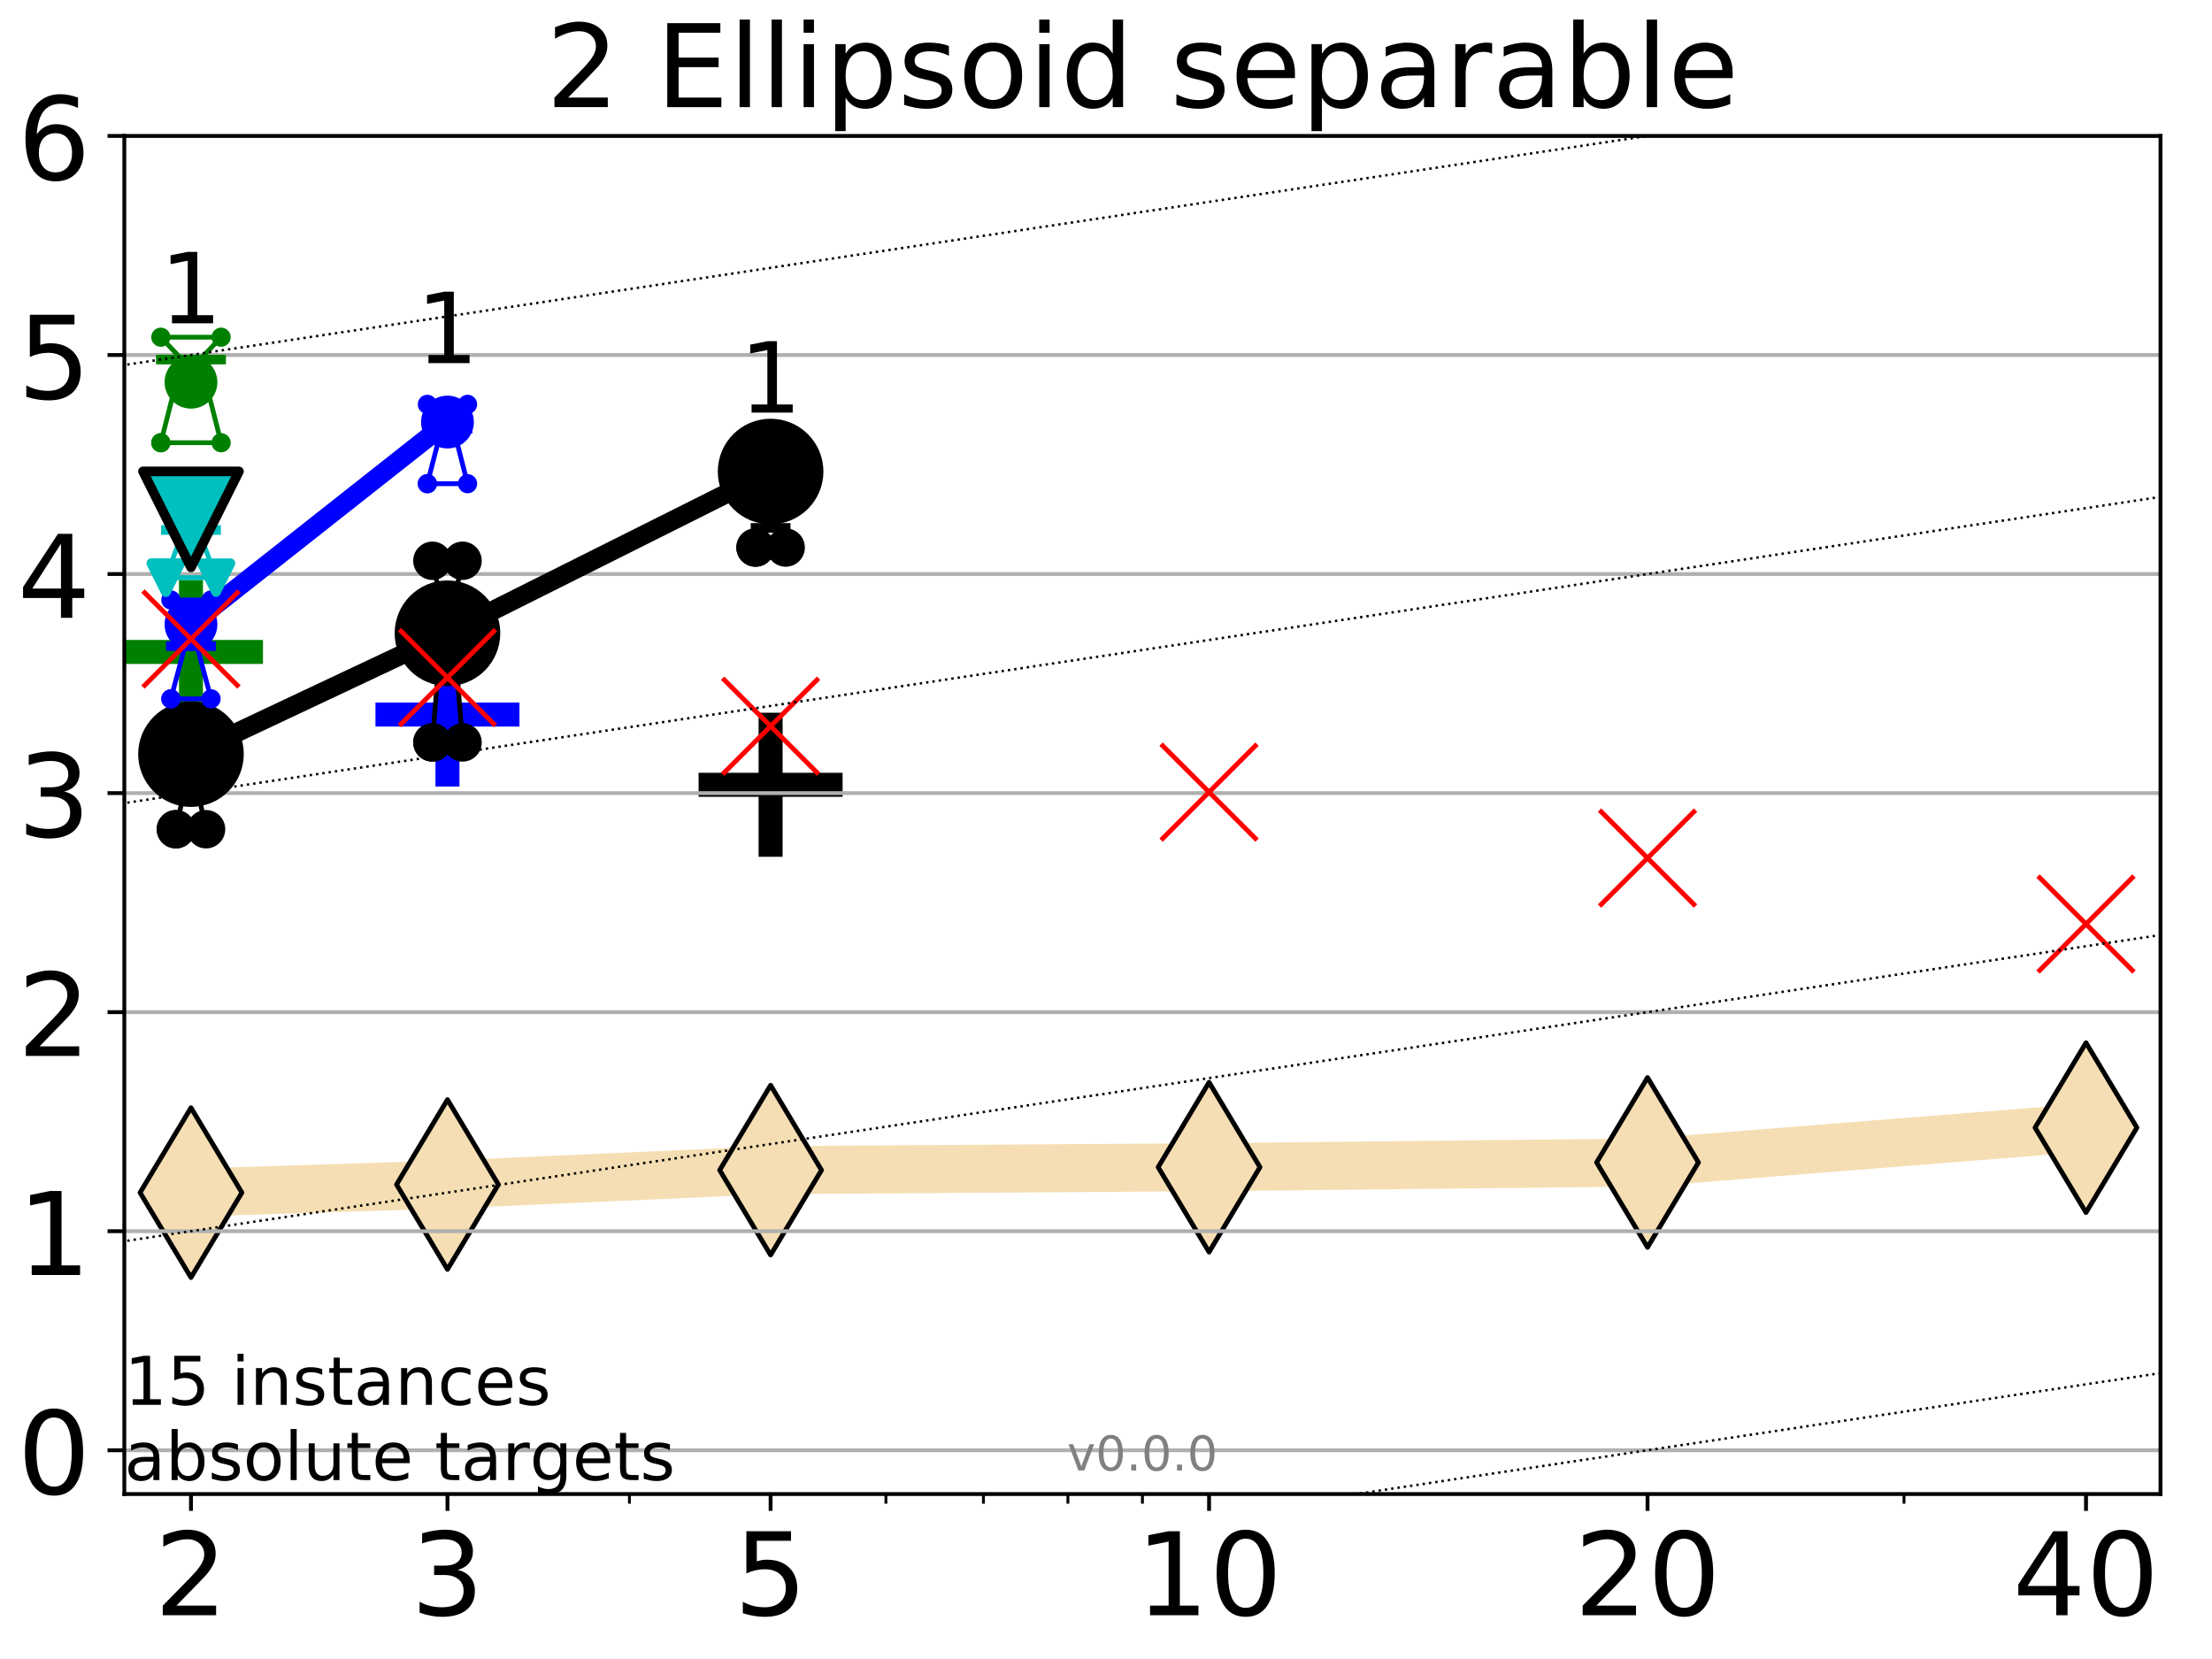 <?xml version="1.0" encoding="utf-8" standalone="no"?>
<!DOCTYPE svg PUBLIC "-//W3C//DTD SVG 1.1//EN"
  "http://www.w3.org/Graphics/SVG/1.1/DTD/svg11.dtd">
<!-- Created with matplotlib (http://matplotlib.org/) -->
<svg height="345.6pt" version="1.1" viewBox="0 0 460.8 345.6" width="460.8pt" xmlns="http://www.w3.org/2000/svg" xmlns:xlink="http://www.w3.org/1999/xlink">
 <defs>
  <style type="text/css">
*{stroke-linecap:butt;stroke-linejoin:round;}
  </style>
 </defs>
 <g id="figure_1">
  <g id="patch_1">
   <path d="M 0 345.6 
L 460.8 345.6 
L 460.8 0 
L 0 0 
z
" style="fill:#ffffff;"/>
  </g>
  <g id="axes_1">
   <g id="patch_2">
    <path d="M 25.9 311.24 
L 450.072 311.24 
L 450.072 28.32 
L 25.9 28.32 
z
" style="fill:#ffffff;"/>
   </g>
   <g id="line2d_1">
    <path clip-path="url(#pdfe821a0b5)" d="M 39.784 248.446 
L 93.215 246.758 
L 160.53 243.761 
L 251.87 243.145 
L 343.211 242.159 
L 434.551 234.908 
" style="fill:none;stroke:#f5deb3;stroke-linecap:square;stroke-width:10;"/>
    <defs>
     <path d="M -0 17.678 
L 10.607 0 
L 0 -17.678 
L -10.607 -0 
z
" id="md9cb19de98" style="stroke:#000000;stroke-linejoin:miter;"/>
    </defs>
    <g clip-path="url(#pdfe821a0b5)">
     <use style="fill:#f5deb3;stroke:#000000;stroke-linejoin:miter;" x="39.784" xlink:href="#md9cb19de98" y="248.446"/>
     <use style="fill:#f5deb3;stroke:#000000;stroke-linejoin:miter;" x="93.215" xlink:href="#md9cb19de98" y="246.758"/>
     <use style="fill:#f5deb3;stroke:#000000;stroke-linejoin:miter;" x="160.53" xlink:href="#md9cb19de98" y="243.761"/>
     <use style="fill:#f5deb3;stroke:#000000;stroke-linejoin:miter;" x="251.87" xlink:href="#md9cb19de98" y="243.145"/>
     <use style="fill:#f5deb3;stroke:#000000;stroke-linejoin:miter;" x="343.211" xlink:href="#md9cb19de98" y="242.159"/>
     <use style="fill:#f5deb3;stroke:#000000;stroke-linejoin:miter;" x="434.551" xlink:href="#md9cb19de98" y="234.908"/>
    </g>
   </g>
   <g id="line2d_2">
    <defs>
     <path d="M -15 0 
L 15 0 
M 0 15 
L 0 -15 
" id="m3fb423acdc" style="stroke:#008000;stroke-width:5;"/>
    </defs>
    <g clip-path="url(#pdfe821a0b5)">
     <use style="fill:#008000;stroke:#008000;stroke-width:5;" x="39.784" xlink:href="#m3fb423acdc" y="135.814"/>
    </g>
   </g>
   <g id="line2d_3">
    <defs>
     <path d="M -15 0 
L 15 0 
M 0 15 
L 0 -15 
" id="m37966de673" style="stroke:#0000ff;stroke-width:5;"/>
    </defs>
    <g clip-path="url(#pdfe821a0b5)">
     <use style="fill:#0000ff;stroke:#0000ff;stroke-width:5;" x="93.215" xlink:href="#m37966de673" y="148.846"/>
    </g>
   </g>
   <g id="line2d_4">
    <defs>
     <path d="M -15 0 
L 15 0 
M 0 15 
L 0 -15 
" id="m95d1c5d00c" style="stroke:#000000;stroke-width:5;"/>
    </defs>
    <g clip-path="url(#pdfe821a0b5)">
     <use style="stroke:#000000;stroke-width:5;" x="160.53" xlink:href="#m95d1c5d00c" y="163.48"/>
    </g>
   </g>
   <g id="matplotlib.axis_1">
    <g id="xtick_1">
     <g id="line2d_5">
      <defs>
       <path d="M 0 0 
L 0 3.5 
" id="m9880953329" style="stroke:#000000;stroke-width:0.8;"/>
      </defs>
      <g>
       <use style="stroke:#000000;stroke-width:0.8;" x="39.784" xlink:href="#m9880953329" y="311.24"/>
      </g>
     </g>
     <g id="text_1">
      <!-- 2 -->
      <defs>
       <path d="M 19.188 8.297 
L 53.609 8.297 
L 53.609 0 
L 7.328 0 
L 7.328 8.297 
Q 12.938 14.109 22.625 23.891 
Q 32.328 33.688 34.812 36.531 
Q 39.547 41.844 41.422 45.531 
Q 43.312 49.219 43.312 52.781 
Q 43.312 58.594 39.234 62.25 
Q 35.156 65.922 28.609 65.922 
Q 23.969 65.922 18.812 64.312 
Q 13.672 62.703 7.812 59.422 
L 7.812 69.391 
Q 13.766 71.781 18.938 73 
Q 24.125 74.219 28.422 74.219 
Q 39.75 74.219 46.484 68.547 
Q 53.219 62.891 53.219 53.422 
Q 53.219 48.922 51.531 44.891 
Q 49.859 40.875 45.406 35.406 
Q 44.188 33.984 37.641 27.219 
Q 31.109 20.453 19.188 8.297 
z
" id="DejaVuSans-32"/>
      </defs>
      <g transform="translate(32.149 336.476)scale(0.24 -0.24)">
       <use xlink:href="#DejaVuSans-32"/>
      </g>
     </g>
    </g>
    <g id="xtick_2">
     <g id="line2d_6">
      <g>
       <use style="stroke:#000000;stroke-width:0.8;" x="93.215" xlink:href="#m9880953329" y="311.24"/>
      </g>
     </g>
     <g id="text_2">
      <!-- 3 -->
      <defs>
       <path d="M 40.578 39.312 
Q 47.656 37.797 51.625 33 
Q 55.609 28.219 55.609 21.188 
Q 55.609 10.406 48.188 4.484 
Q 40.766 -1.422 27.094 -1.422 
Q 22.516 -1.422 17.656 -0.516 
Q 12.797 0.391 7.625 2.203 
L 7.625 11.719 
Q 11.719 9.328 16.594 8.109 
Q 21.484 6.891 26.812 6.891 
Q 36.078 6.891 40.938 10.547 
Q 45.797 14.203 45.797 21.188 
Q 45.797 27.641 41.281 31.266 
Q 36.766 34.906 28.719 34.906 
L 20.219 34.906 
L 20.219 43.016 
L 29.109 43.016 
Q 36.375 43.016 40.234 45.922 
Q 44.094 48.828 44.094 54.297 
Q 44.094 59.906 40.109 62.906 
Q 36.141 65.922 28.719 65.922 
Q 24.656 65.922 20.016 65.031 
Q 15.375 64.156 9.812 62.312 
L 9.812 71.094 
Q 15.438 72.656 20.344 73.438 
Q 25.25 74.219 29.594 74.219 
Q 40.828 74.219 47.359 69.109 
Q 53.906 64.016 53.906 55.328 
Q 53.906 49.266 50.438 45.094 
Q 46.969 40.922 40.578 39.312 
z
" id="DejaVuSans-33"/>
      </defs>
      <g transform="translate(85.58 336.476)scale(0.24 -0.24)">
       <use xlink:href="#DejaVuSans-33"/>
      </g>
     </g>
    </g>
    <g id="xtick_3">
     <g id="line2d_7">
      <g>
       <use style="stroke:#000000;stroke-width:0.8;" x="160.53" xlink:href="#m9880953329" y="311.24"/>
      </g>
     </g>
     <g id="text_3">
      <!-- 5 -->
      <defs>
       <path d="M 10.797 72.906 
L 49.516 72.906 
L 49.516 64.594 
L 19.828 64.594 
L 19.828 46.734 
Q 21.969 47.469 24.109 47.828 
Q 26.266 48.188 28.422 48.188 
Q 40.625 48.188 47.75 41.5 
Q 54.891 34.812 54.891 23.391 
Q 54.891 11.625 47.562 5.094 
Q 40.234 -1.422 26.906 -1.422 
Q 22.312 -1.422 17.547 -0.641 
Q 12.797 0.141 7.719 1.703 
L 7.719 11.625 
Q 12.109 9.234 16.797 8.062 
Q 21.484 6.891 26.703 6.891 
Q 35.156 6.891 40.078 11.328 
Q 45.016 15.766 45.016 23.391 
Q 45.016 31 40.078 35.438 
Q 35.156 39.891 26.703 39.891 
Q 22.75 39.891 18.812 39.016 
Q 14.891 38.141 10.797 36.281 
z
" id="DejaVuSans-35"/>
      </defs>
      <g transform="translate(152.895 336.476)scale(0.24 -0.24)">
       <use xlink:href="#DejaVuSans-35"/>
      </g>
     </g>
    </g>
    <g id="xtick_4">
     <g id="line2d_8">
      <g>
       <use style="stroke:#000000;stroke-width:0.8;" x="251.87" xlink:href="#m9880953329" y="311.24"/>
      </g>
     </g>
     <g id="text_4">
      <!-- 10 -->
      <defs>
       <path d="M 12.406 8.297 
L 28.516 8.297 
L 28.516 63.922 
L 10.984 60.406 
L 10.984 69.391 
L 28.422 72.906 
L 38.281 72.906 
L 38.281 8.297 
L 54.391 8.297 
L 54.391 0 
L 12.406 0 
z
" id="DejaVuSans-31"/>
       <path d="M 31.781 66.406 
Q 24.172 66.406 20.328 58.906 
Q 16.5 51.422 16.5 36.375 
Q 16.5 21.391 20.328 13.891 
Q 24.172 6.391 31.781 6.391 
Q 39.453 6.391 43.281 13.891 
Q 47.125 21.391 47.125 36.375 
Q 47.125 51.422 43.281 58.906 
Q 39.453 66.406 31.781 66.406 
z
M 31.781 74.219 
Q 44.047 74.219 50.516 64.516 
Q 56.984 54.828 56.984 36.375 
Q 56.984 17.969 50.516 8.266 
Q 44.047 -1.422 31.781 -1.422 
Q 19.531 -1.422 13.062 8.266 
Q 6.594 17.969 6.594 36.375 
Q 6.594 54.828 13.062 64.516 
Q 19.531 74.219 31.781 74.219 
z
" id="DejaVuSans-30"/>
      </defs>
      <g transform="translate(236.6 336.476)scale(0.24 -0.24)">
       <use xlink:href="#DejaVuSans-31"/>
       <use x="63.623" xlink:href="#DejaVuSans-30"/>
      </g>
     </g>
    </g>
    <g id="xtick_5">
     <g id="line2d_9">
      <g>
       <use style="stroke:#000000;stroke-width:0.8;" x="343.211" xlink:href="#m9880953329" y="311.24"/>
      </g>
     </g>
     <g id="text_5">
      <!-- 20 -->
      <g transform="translate(327.941 336.476)scale(0.24 -0.24)">
       <use xlink:href="#DejaVuSans-32"/>
       <use x="63.623" xlink:href="#DejaVuSans-30"/>
      </g>
     </g>
    </g>
    <g id="xtick_6">
     <g id="line2d_10">
      <g>
       <use style="stroke:#000000;stroke-width:0.8;" x="434.551" xlink:href="#m9880953329" y="311.24"/>
      </g>
     </g>
     <g id="text_6">
      <!-- 40 -->
      <defs>
       <path d="M 37.797 64.312 
L 12.891 25.391 
L 37.797 25.391 
z
M 35.203 72.906 
L 47.609 72.906 
L 47.609 25.391 
L 58.016 25.391 
L 58.016 17.188 
L 47.609 17.188 
L 47.609 0 
L 37.797 0 
L 37.797 17.188 
L 4.891 17.188 
L 4.891 26.703 
z
" id="DejaVuSans-34"/>
      </defs>
      <g transform="translate(419.281 336.476)scale(0.24 -0.24)">
       <use xlink:href="#DejaVuSans-34"/>
       <use x="63.623" xlink:href="#DejaVuSans-30"/>
      </g>
     </g>
    </g>
    <g id="xtick_7">
     <g id="line2d_11">
      <defs>
       <path d="M 0 0 
L 0 2 
" id="mfbfcdba149" style="stroke:#000000;stroke-width:0.6;"/>
      </defs>
      <g>
       <use style="stroke:#000000;stroke-width:0.6;" x="39.784" xlink:href="#mfbfcdba149" y="311.24"/>
      </g>
     </g>
    </g>
    <g id="xtick_8">
     <g id="line2d_12">
      <g>
       <use style="stroke:#000000;stroke-width:0.6;" x="93.215" xlink:href="#mfbfcdba149" y="311.24"/>
      </g>
     </g>
    </g>
    <g id="xtick_9">
     <g id="line2d_13">
      <g>
       <use style="stroke:#000000;stroke-width:0.6;" x="131.125" xlink:href="#mfbfcdba149" y="311.24"/>
      </g>
     </g>
    </g>
    <g id="xtick_10">
     <g id="line2d_14">
      <g>
       <use style="stroke:#000000;stroke-width:0.6;" x="160.53" xlink:href="#mfbfcdba149" y="311.24"/>
      </g>
     </g>
    </g>
    <g id="xtick_11">
     <g id="line2d_15">
      <g>
       <use style="stroke:#000000;stroke-width:0.6;" x="184.555" xlink:href="#mfbfcdba149" y="311.24"/>
      </g>
     </g>
    </g>
    <g id="xtick_12">
     <g id="line2d_16">
      <g>
       <use style="stroke:#000000;stroke-width:0.6;" x="204.869" xlink:href="#mfbfcdba149" y="311.24"/>
      </g>
     </g>
    </g>
    <g id="xtick_13">
     <g id="line2d_17">
      <g>
       <use style="stroke:#000000;stroke-width:0.6;" x="222.465" xlink:href="#mfbfcdba149" y="311.24"/>
      </g>
     </g>
    </g>
    <g id="xtick_14">
     <g id="line2d_18">
      <g>
       <use style="stroke:#000000;stroke-width:0.6;" x="237.986" xlink:href="#mfbfcdba149" y="311.24"/>
      </g>
     </g>
    </g>
    <g id="xtick_15">
     <g id="line2d_19">
      <g>
       <use style="stroke:#000000;stroke-width:0.6;" x="343.211" xlink:href="#mfbfcdba149" y="311.24"/>
      </g>
     </g>
    </g>
    <g id="xtick_16">
     <g id="line2d_20">
      <g>
       <use style="stroke:#000000;stroke-width:0.6;" x="396.641" xlink:href="#mfbfcdba149" y="311.24"/>
      </g>
     </g>
    </g>
    <g id="xtick_17">
     <g id="line2d_21">
      <g>
       <use style="stroke:#000000;stroke-width:0.6;" x="434.551" xlink:href="#mfbfcdba149" y="311.24"/>
      </g>
     </g>
    </g>
   </g>
   <g id="matplotlib.axis_2">
    <g id="ytick_1">
     <g id="line2d_22">
      <path clip-path="url(#pdfe821a0b5)" d="M 25.9 302.114 
L 450.072 302.114 
" style="fill:none;stroke:#b0b0b0;stroke-linecap:square;stroke-width:0.8;"/>
     </g>
     <g id="line2d_23">
      <defs>
       <path d="M 0 0 
L -3.5 0 
" id="m925a97e87d" style="stroke:#000000;stroke-width:0.8;"/>
      </defs>
      <g>
       <use style="stroke:#000000;stroke-width:0.8;" x="25.9" xlink:href="#m925a97e87d" y="302.114"/>
      </g>
     </g>
     <g id="text_7">
      <!-- 0 -->
      <g transform="translate(3.63 311.232)scale(0.24 -0.24)">
       <use xlink:href="#DejaVuSans-30"/>
      </g>
     </g>
    </g>
    <g id="ytick_2">
     <g id="line2d_24">
      <path clip-path="url(#pdfe821a0b5)" d="M 25.9 256.481 
L 450.072 256.481 
" style="fill:none;stroke:#b0b0b0;stroke-linecap:square;stroke-width:0.8;"/>
     </g>
     <g id="line2d_25">
      <g>
       <use style="stroke:#000000;stroke-width:0.8;" x="25.9" xlink:href="#m925a97e87d" y="256.481"/>
      </g>
     </g>
     <g id="text_8">
      <!-- 1 -->
      <g transform="translate(3.63 265.599)scale(0.24 -0.24)">
       <use xlink:href="#DejaVuSans-31"/>
      </g>
     </g>
    </g>
    <g id="ytick_3">
     <g id="line2d_26">
      <path clip-path="url(#pdfe821a0b5)" d="M 25.9 210.849 
L 450.072 210.849 
" style="fill:none;stroke:#b0b0b0;stroke-linecap:square;stroke-width:0.8;"/>
     </g>
     <g id="line2d_27">
      <g>
       <use style="stroke:#000000;stroke-width:0.8;" x="25.9" xlink:href="#m925a97e87d" y="210.849"/>
      </g>
     </g>
     <g id="text_9">
      <!-- 2 -->
      <g transform="translate(3.63 219.967)scale(0.24 -0.24)">
       <use xlink:href="#DejaVuSans-32"/>
      </g>
     </g>
    </g>
    <g id="ytick_4">
     <g id="line2d_28">
      <path clip-path="url(#pdfe821a0b5)" d="M 25.9 165.217 
L 450.072 165.217 
" style="fill:none;stroke:#b0b0b0;stroke-linecap:square;stroke-width:0.8;"/>
     </g>
     <g id="line2d_29">
      <g>
       <use style="stroke:#000000;stroke-width:0.8;" x="25.9" xlink:href="#m925a97e87d" y="165.217"/>
      </g>
     </g>
     <g id="text_10">
      <!-- 3 -->
      <g transform="translate(3.63 174.335)scale(0.24 -0.24)">
       <use xlink:href="#DejaVuSans-33"/>
      </g>
     </g>
    </g>
    <g id="ytick_5">
     <g id="line2d_30">
      <path clip-path="url(#pdfe821a0b5)" d="M 25.9 119.585 
L 450.072 119.585 
" style="fill:none;stroke:#b0b0b0;stroke-linecap:square;stroke-width:0.8;"/>
     </g>
     <g id="line2d_31">
      <g>
       <use style="stroke:#000000;stroke-width:0.8;" x="25.9" xlink:href="#m925a97e87d" y="119.585"/>
      </g>
     </g>
     <g id="text_11">
      <!-- 4 -->
      <g transform="translate(3.63 128.703)scale(0.24 -0.24)">
       <use xlink:href="#DejaVuSans-34"/>
      </g>
     </g>
    </g>
    <g id="ytick_6">
     <g id="line2d_32">
      <path clip-path="url(#pdfe821a0b5)" d="M 25.9 73.952 
L 450.072 73.952 
" style="fill:none;stroke:#b0b0b0;stroke-linecap:square;stroke-width:0.8;"/>
     </g>
     <g id="line2d_33">
      <g>
       <use style="stroke:#000000;stroke-width:0.8;" x="25.9" xlink:href="#m925a97e87d" y="73.952"/>
      </g>
     </g>
     <g id="text_12">
      <!-- 5 -->
      <g transform="translate(3.63 83.07)scale(0.24 -0.24)">
       <use xlink:href="#DejaVuSans-35"/>
      </g>
     </g>
    </g>
    <g id="ytick_7">
     <g id="line2d_34">
      <path clip-path="url(#pdfe821a0b5)" d="M 25.9 28.32 
L 450.072 28.32 
" style="fill:none;stroke:#b0b0b0;stroke-linecap:square;stroke-width:0.8;"/>
     </g>
     <g id="line2d_35">
      <g>
       <use style="stroke:#000000;stroke-width:0.8;" x="25.9" xlink:href="#m925a97e87d" y="28.32"/>
      </g>
     </g>
     <g id="text_13">
      <!-- 6 -->
      <defs>
       <path d="M 33.016 40.375 
Q 26.375 40.375 22.484 35.828 
Q 18.609 31.297 18.609 23.391 
Q 18.609 15.531 22.484 10.953 
Q 26.375 6.391 33.016 6.391 
Q 39.656 6.391 43.531 10.953 
Q 47.406 15.531 47.406 23.391 
Q 47.406 31.297 43.531 35.828 
Q 39.656 40.375 33.016 40.375 
z
M 52.594 71.297 
L 52.594 62.312 
Q 48.875 64.062 45.094 64.984 
Q 41.312 65.922 37.594 65.922 
Q 27.828 65.922 22.672 59.328 
Q 17.531 52.734 16.797 39.406 
Q 19.672 43.656 24.016 45.922 
Q 28.375 48.188 33.594 48.188 
Q 44.578 48.188 50.953 41.516 
Q 57.328 34.859 57.328 23.391 
Q 57.328 12.156 50.688 5.359 
Q 44.047 -1.422 33.016 -1.422 
Q 20.359 -1.422 13.672 8.266 
Q 6.984 17.969 6.984 36.375 
Q 6.984 53.656 15.188 63.938 
Q 23.391 74.219 37.203 74.219 
Q 40.922 74.219 44.703 73.484 
Q 48.484 72.75 52.594 71.297 
z
" id="DejaVuSans-36"/>
      </defs>
      <g transform="translate(3.63 37.438)scale(0.24 -0.24)">
       <use xlink:href="#DejaVuSans-36"/>
      </g>
     </g>
    </g>
   </g>
   <g id="line2d_36">
    <path clip-path="url(#pdfe821a0b5)" d="M 36.644 172.744 
L 38.842 162.633 
L 36.644 155.717 
L 42.924 155.717 
L 40.726 162.633 
L 42.924 172.744 
L 36.644 172.744 
" style="fill:none;stroke:#000000;stroke-linecap:square;"/>
   </g>
   <g id="line2d_37">
    <path clip-path="url(#pdfe821a0b5)" d="M 36.644 172.744 
L 42.924 172.744 
L 42.924 155.717 
L 36.644 155.717 
L 36.644 172.744 
" style="fill:none;"/>
    <defs>
     <path d="M 0 3 
C 0.796 3 1.559 2.684 2.121 2.121 
C 2.684 1.559 3 0.796 3 0 
C 3 -0.796 2.684 -1.559 2.121 -2.121 
C 1.559 -2.684 0.796 -3 0 -3 
C -0.796 -3 -1.559 -2.684 -2.121 -2.121 
C -2.684 -1.559 -3 -0.796 -3 0 
C -3 0.796 -2.684 1.559 -2.121 2.121 
C -1.559 2.684 -0.796 3 0 3 
z
" id="mbc9d7f99c9" style="stroke:#000000;stroke-width:2;"/>
    </defs>
    <g clip-path="url(#pdfe821a0b5)">
     <use style="stroke:#000000;stroke-width:2;" x="36.644" xlink:href="#mbc9d7f99c9" y="172.744"/>
     <use style="stroke:#000000;stroke-width:2;" x="42.924" xlink:href="#mbc9d7f99c9" y="172.744"/>
     <use style="stroke:#000000;stroke-width:2;" x="42.924" xlink:href="#mbc9d7f99c9" y="155.717"/>
     <use style="stroke:#000000;stroke-width:2;" x="36.644" xlink:href="#mbc9d7f99c9" y="155.717"/>
     <use style="stroke:#000000;stroke-width:2;" x="36.644" xlink:href="#mbc9d7f99c9" y="172.744"/>
    </g>
   </g>
   <g id="line2d_38">
    <path clip-path="url(#pdfe821a0b5)" d="M 36.644 162.633 
L 42.924 162.633 
" style="fill:none;stroke:#000000;stroke-linecap:square;stroke-width:2;"/>
   </g>
   <g id="line2d_39">
    <path clip-path="url(#pdfe821a0b5)" d="M 90.075 154.658 
L 92.273 127.052 
L 90.075 116.822 
L 96.355 116.822 
L 94.157 127.052 
L 96.355 154.658 
L 90.075 154.658 
" style="fill:none;stroke:#000000;stroke-linecap:square;"/>
   </g>
   <g id="line2d_40">
    <path clip-path="url(#pdfe821a0b5)" d="M 90.075 154.658 
L 96.355 154.658 
L 96.355 116.822 
L 90.075 116.822 
L 90.075 154.658 
" style="fill:none;"/>
    <g clip-path="url(#pdfe821a0b5)">
     <use style="stroke:#000000;stroke-width:2;" x="90.075" xlink:href="#mbc9d7f99c9" y="154.658"/>
     <use style="stroke:#000000;stroke-width:2;" x="96.355" xlink:href="#mbc9d7f99c9" y="154.658"/>
     <use style="stroke:#000000;stroke-width:2;" x="96.355" xlink:href="#mbc9d7f99c9" y="116.822"/>
     <use style="stroke:#000000;stroke-width:2;" x="90.075" xlink:href="#mbc9d7f99c9" y="116.822"/>
     <use style="stroke:#000000;stroke-width:2;" x="90.075" xlink:href="#mbc9d7f99c9" y="154.658"/>
    </g>
   </g>
   <g id="line2d_41">
    <path clip-path="url(#pdfe821a0b5)" d="M 90.075 127.052 
L 96.355 127.052 
" style="fill:none;stroke:#000000;stroke-linecap:square;stroke-width:2;"/>
   </g>
   <g id="line2d_42">
    <path clip-path="url(#pdfe821a0b5)" d="M 157.39 114.063 
L 159.588 109.971 
L 157.39 102.81 
L 163.669 102.81 
L 161.472 109.971 
L 163.669 114.063 
L 157.39 114.063 
" style="fill:none;stroke:#000000;stroke-linecap:square;"/>
   </g>
   <g id="line2d_43">
    <path clip-path="url(#pdfe821a0b5)" d="M 157.39 114.063 
L 163.669 114.063 
L 163.669 102.81 
L 157.39 102.81 
L 157.39 114.063 
" style="fill:none;"/>
    <g clip-path="url(#pdfe821a0b5)">
     <use style="stroke:#000000;stroke-width:2;" x="157.39" xlink:href="#mbc9d7f99c9" y="114.063"/>
     <use style="stroke:#000000;stroke-width:2;" x="163.669" xlink:href="#mbc9d7f99c9" y="114.063"/>
     <use style="stroke:#000000;stroke-width:2;" x="163.669" xlink:href="#mbc9d7f99c9" y="102.81"/>
     <use style="stroke:#000000;stroke-width:2;" x="157.39" xlink:href="#mbc9d7f99c9" y="102.81"/>
     <use style="stroke:#000000;stroke-width:2;" x="157.39" xlink:href="#mbc9d7f99c9" y="114.063"/>
    </g>
   </g>
   <g id="line2d_44">
    <path clip-path="url(#pdfe821a0b5)" d="M 157.39 109.971 
L 163.669 109.971 
" style="fill:none;stroke:#000000;stroke-linecap:square;stroke-width:2;"/>
   </g>
   <g id="line2d_45">
    <path clip-path="url(#pdfe821a0b5)" d="M 39.784 157.095 
L 93.215 131.919 
" style="fill:none;stroke:#000000;stroke-linecap:square;stroke-width:4;"/>
   </g>
   <g id="line2d_46">
    <path clip-path="url(#pdfe821a0b5)" d="M 93.215 131.919 
L 160.53 98.23 
" style="fill:none;stroke:#000000;stroke-linecap:square;stroke-width:4;"/>
   </g>
   <g id="line2d_47">
    <path clip-path="url(#pdfe821a0b5)" d="M 39.784 157.095 
L 93.215 131.919 
L 160.53 98.23 
" style="fill:none;"/>
    <defs>
     <path d="M 0 10 
C 2.652 10 5.196 8.946 7.071 7.071 
C 8.946 5.196 10 2.652 10 0 
C 10 -2.652 8.946 -5.196 7.071 -7.071 
C 5.196 -8.946 2.652 -10 0 -10 
C -2.652 -10 -5.196 -8.946 -7.071 -7.071 
C -8.946 -5.196 -10 -2.652 -10 0 
C -10 2.652 -8.946 5.196 -7.071 7.071 
C -5.196 8.946 -2.652 10 0 10 
z
" id="md0499c1cf0" style="stroke:#000000;stroke-width:2;"/>
    </defs>
    <g clip-path="url(#pdfe821a0b5)">
     <use style="stroke:#000000;stroke-width:2;" x="39.784" xlink:href="#md0499c1cf0" y="157.095"/>
     <use style="stroke:#000000;stroke-width:2;" x="93.215" xlink:href="#md0499c1cf0" y="131.919"/>
     <use style="stroke:#000000;stroke-width:2;" x="160.53" xlink:href="#md0499c1cf0" y="98.23"/>
    </g>
   </g>
   <g id="line2d_48">
    <path clip-path="url(#pdfe821a0b5)" d="M 35.597 145.58 
L 38.528 134.598 
L 35.597 124.983 
L 43.971 124.983 
L 41.04 134.598 
L 43.971 145.58 
L 35.597 145.58 
" style="fill:none;stroke:#0000ff;stroke-linecap:square;"/>
   </g>
   <g id="line2d_49">
    <path clip-path="url(#pdfe821a0b5)" d="M 35.597 145.58 
L 43.971 145.58 
L 43.971 124.983 
L 35.597 124.983 
L 35.597 145.58 
" style="fill:none;"/>
    <defs>
     <path d="M 0 1.5 
C 0.398 1.5 0.779 1.342 1.061 1.061 
C 1.342 0.779 1.5 0.398 1.5 0 
C 1.5 -0.398 1.342 -0.779 1.061 -1.061 
C 0.779 -1.342 0.398 -1.5 0 -1.5 
C -0.398 -1.5 -0.779 -1.342 -1.061 -1.061 
C -1.342 -0.779 -1.5 -0.398 -1.5 0 
C -1.5 0.398 -1.342 0.779 -1.061 1.061 
C -0.779 1.342 -0.398 1.5 0 1.5 
z
" id="mc132343ff8" style="stroke:#0000ff;"/>
    </defs>
    <g clip-path="url(#pdfe821a0b5)">
     <use style="fill:#0000ff;stroke:#0000ff;" x="35.597" xlink:href="#mc132343ff8" y="145.58"/>
     <use style="fill:#0000ff;stroke:#0000ff;" x="43.971" xlink:href="#mc132343ff8" y="145.58"/>
     <use style="fill:#0000ff;stroke:#0000ff;" x="43.971" xlink:href="#mc132343ff8" y="124.983"/>
     <use style="fill:#0000ff;stroke:#0000ff;" x="35.597" xlink:href="#mc132343ff8" y="124.983"/>
     <use style="fill:#0000ff;stroke:#0000ff;" x="35.597" xlink:href="#mc132343ff8" y="145.58"/>
    </g>
   </g>
   <g id="line2d_50">
    <path clip-path="url(#pdfe821a0b5)" d="M 35.597 134.598 
L 43.971 134.598 
" style="fill:none;stroke:#0000ff;stroke-linecap:square;stroke-width:2;"/>
   </g>
   <g id="line2d_51">
    <path clip-path="url(#pdfe821a0b5)" d="M 89.028 100.76 
L 91.959 89.318 
L 89.028 84.234 
L 97.401 84.234 
L 94.471 89.318 
L 97.401 100.76 
L 89.028 100.76 
" style="fill:none;stroke:#0000ff;stroke-linecap:square;"/>
   </g>
   <g id="line2d_52">
    <path clip-path="url(#pdfe821a0b5)" d="M 89.028 100.76 
L 97.401 100.76 
L 97.401 84.234 
L 89.028 84.234 
L 89.028 100.76 
" style="fill:none;"/>
    <g clip-path="url(#pdfe821a0b5)">
     <use style="fill:#0000ff;stroke:#0000ff;" x="89.028" xlink:href="#mc132343ff8" y="100.76"/>
     <use style="fill:#0000ff;stroke:#0000ff;" x="97.401" xlink:href="#mc132343ff8" y="100.76"/>
     <use style="fill:#0000ff;stroke:#0000ff;" x="97.401" xlink:href="#mc132343ff8" y="84.234"/>
     <use style="fill:#0000ff;stroke:#0000ff;" x="89.028" xlink:href="#mc132343ff8" y="84.234"/>
     <use style="fill:#0000ff;stroke:#0000ff;" x="89.028" xlink:href="#mc132343ff8" y="100.76"/>
    </g>
   </g>
   <g id="line2d_53">
    <path clip-path="url(#pdfe821a0b5)" d="M 89.028 89.318 
L 97.401 89.318 
" style="fill:none;stroke:#0000ff;stroke-linecap:square;stroke-width:2;"/>
   </g>
   <g id="line2d_54">
    <path clip-path="url(#pdfe821a0b5)" d="M 39.784 130.07 
L 93.215 87.919 
" style="fill:none;stroke:#0000ff;stroke-linecap:square;stroke-width:4;"/>
   </g>
   <g id="line2d_55">
    <path clip-path="url(#pdfe821a0b5)" d="M 39.784 130.07 
L 93.215 87.919 
" style="fill:none;"/>
    <defs>
     <path d="M 0 5 
C 1.326 5 2.598 4.473 3.536 3.536 
C 4.473 2.598 5 1.326 5 0 
C 5 -1.326 4.473 -2.598 3.536 -3.536 
C 2.598 -4.473 1.326 -5 0 -5 
C -1.326 -5 -2.598 -4.473 -3.536 -3.536 
C -4.473 -2.598 -5 -1.326 -5 0 
C -5 1.326 -4.473 2.598 -3.536 3.536 
C -2.598 4.473 -1.326 5 0 5 
z
" id="mc11f77a3e4" style="stroke:#0000ff;"/>
    </defs>
    <g clip-path="url(#pdfe821a0b5)">
     <use style="fill:#0000ff;stroke:#0000ff;" x="39.784" xlink:href="#mc11f77a3e4" y="130.07"/>
     <use style="fill:#0000ff;stroke:#0000ff;" x="93.215" xlink:href="#mc11f77a3e4" y="87.919"/>
    </g>
   </g>
   <g id="line2d_56">
    <path clip-path="url(#pdfe821a0b5)" d="M 34.551 120.336 
L 38.214 110.414 
L 34.551 101.736 
L 45.017 101.736 
L 41.354 110.414 
L 45.017 120.336 
L 34.551 120.336 
" style="fill:none;stroke:#00bfbf;stroke-linecap:square;"/>
   </g>
   <g id="line2d_57">
    <path clip-path="url(#pdfe821a0b5)" d="M 34.551 120.336 
L 45.017 120.336 
L 45.017 101.736 
L 34.551 101.736 
L 34.551 120.336 
" style="fill:none;"/>
    <defs>
     <path d="M -0 3 
L 3 -3 
L -3 -3 
z
" id="m876e4dbc7f" style="stroke:#00bfbf;stroke-linejoin:miter;stroke-width:2;"/>
    </defs>
    <g clip-path="url(#pdfe821a0b5)">
     <use style="fill:#00bfbf;stroke:#00bfbf;stroke-linejoin:miter;stroke-width:2;" x="34.551" xlink:href="#m876e4dbc7f" y="120.336"/>
     <use style="fill:#00bfbf;stroke:#00bfbf;stroke-linejoin:miter;stroke-width:2;" x="45.017" xlink:href="#m876e4dbc7f" y="120.336"/>
     <use style="fill:#00bfbf;stroke:#00bfbf;stroke-linejoin:miter;stroke-width:2;" x="45.017" xlink:href="#m876e4dbc7f" y="101.736"/>
     <use style="fill:#00bfbf;stroke:#00bfbf;stroke-linejoin:miter;stroke-width:2;" x="34.551" xlink:href="#m876e4dbc7f" y="101.736"/>
     <use style="fill:#00bfbf;stroke:#00bfbf;stroke-linejoin:miter;stroke-width:2;" x="34.551" xlink:href="#m876e4dbc7f" y="120.336"/>
    </g>
   </g>
   <g id="line2d_58">
    <path clip-path="url(#pdfe821a0b5)" d="M 34.551 110.414 
L 45.017 110.414 
" style="fill:none;stroke:#00bfbf;stroke-linecap:square;stroke-width:2;"/>
   </g>
   <g id="line2d_59">
    <path clip-path="url(#pdfe821a0b5)" d="M 39.784 108.197 
" style="fill:none;"/>
    <defs>
     <path d="M -0 10 
L 10 -10 
L -10 -10 
z
" id="m63ecc040df" style="stroke:#000000;stroke-linejoin:miter;stroke-width:2;"/>
    </defs>
    <g clip-path="url(#pdfe821a0b5)">
     <use style="fill:#00bfbf;stroke:#000000;stroke-linejoin:miter;stroke-width:2;" x="39.784" xlink:href="#m63ecc040df" y="108.197"/>
    </g>
   </g>
   <g id="line2d_60">
    <path clip-path="url(#pdfe821a0b5)" d="M 33.504 92.229 
L 37.9 74.903 
L 33.504 70.245 
L 46.064 70.245 
L 41.668 74.903 
L 46.064 92.229 
L 33.504 92.229 
" style="fill:none;stroke:#008000;stroke-linecap:square;"/>
   </g>
   <g id="line2d_61">
    <path clip-path="url(#pdfe821a0b5)" d="M 33.504 92.229 
L 46.064 92.229 
L 46.064 70.245 
L 33.504 70.245 
L 33.504 92.229 
" style="fill:none;"/>
    <defs>
     <path d="M 0 1.5 
C 0.398 1.5 0.779 1.342 1.061 1.061 
C 1.342 0.779 1.5 0.398 1.5 0 
C 1.5 -0.398 1.342 -0.779 1.061 -1.061 
C 0.779 -1.342 0.398 -1.5 0 -1.5 
C -0.398 -1.5 -0.779 -1.342 -1.061 -1.061 
C -1.342 -0.779 -1.5 -0.398 -1.5 0 
C -1.5 0.398 -1.342 0.779 -1.061 1.061 
C -0.779 1.342 -0.398 1.5 0 1.5 
z
" id="mdaea649d43" style="stroke:#008000;"/>
    </defs>
    <g clip-path="url(#pdfe821a0b5)">
     <use style="fill:#008000;stroke:#008000;" x="33.504" xlink:href="#mdaea649d43" y="92.229"/>
     <use style="fill:#008000;stroke:#008000;" x="46.064" xlink:href="#mdaea649d43" y="92.229"/>
     <use style="fill:#008000;stroke:#008000;" x="46.064" xlink:href="#mdaea649d43" y="70.245"/>
     <use style="fill:#008000;stroke:#008000;" x="33.504" xlink:href="#mdaea649d43" y="70.245"/>
     <use style="fill:#008000;stroke:#008000;" x="33.504" xlink:href="#mdaea649d43" y="92.229"/>
    </g>
   </g>
   <g id="line2d_62">
    <path clip-path="url(#pdfe821a0b5)" d="M 33.504 74.903 
L 46.064 74.903 
" style="fill:none;stroke:#008000;stroke-linecap:square;stroke-width:2;"/>
   </g>
   <g id="line2d_63">
    <path clip-path="url(#pdfe821a0b5)" d="M 39.784 79.623 
" style="fill:none;"/>
    <defs>
     <path d="M 0 5 
C 1.326 5 2.598 4.473 3.536 3.536 
C 4.473 2.598 5 1.326 5 0 
C 5 -1.326 4.473 -2.598 3.536 -3.536 
C 2.598 -4.473 1.326 -5 0 -5 
C -1.326 -5 -2.598 -4.473 -3.536 -3.536 
C -4.473 -2.598 -5 -1.326 -5 0 
C -5 1.326 -4.473 2.598 -3.536 3.536 
C -2.598 4.473 -1.326 5 0 5 
z
" id="mfcee36fa9b" style="stroke:#008000;"/>
    </defs>
    <g clip-path="url(#pdfe821a0b5)">
     <use style="fill:#008000;stroke:#008000;" x="39.784" xlink:href="#mfcee36fa9b" y="79.623"/>
    </g>
   </g>
   <g id="line2d_64"/>
   <g id="line2d_65"/>
   <g id="line2d_66"/>
   <g id="line2d_67"/>
   <g id="line2d_68"/>
   <g id="line2d_69"/>
   <g id="line2d_70"/>
   <g id="line2d_71">
    <defs>
     <path d="M -10 10 
L 10 -10 
M -10 -10 
L 10 10 
" id="mec32e0dcdb" style="stroke:#ff0000;"/>
    </defs>
    <g clip-path="url(#pdfe821a0b5)">
     <use style="fill:#ff0000;stroke:#ff0000;" x="39.784" xlink:href="#mec32e0dcdb" y="133.122"/>
     <use style="fill:#ff0000;stroke:#ff0000;" x="93.215" xlink:href="#mec32e0dcdb" y="141.157"/>
     <use style="fill:#ff0000;stroke:#ff0000;" x="160.53" xlink:href="#mec32e0dcdb" y="151.281"/>
     <use style="fill:#ff0000;stroke:#ff0000;" x="251.87" xlink:href="#mec32e0dcdb" y="165.018"/>
     <use style="fill:#ff0000;stroke:#ff0000;" x="343.211" xlink:href="#mec32e0dcdb" y="178.754"/>
     <use style="fill:#ff0000;stroke:#ff0000;" x="434.551" xlink:href="#mec32e0dcdb" y="192.491"/>
    </g>
   </g>
   <g id="line2d_72">
    <path clip-path="url(#pdfe821a0b5)" d="M 47.403 346.6 
L 461.8 284.279 
" style="fill:none;stroke:#000000;stroke-dasharray:0.5,0.825;stroke-dashoffset:0;stroke-width:0.5;"/>
   </g>
   <g id="line2d_73">
    <path clip-path="url(#pdfe821a0b5)" d="M -1 262.615 
L 461.8 193.014 
" style="fill:none;stroke:#000000;stroke-dasharray:0.5,0.825;stroke-dashoffset:0;stroke-width:0.5;"/>
   </g>
   <g id="line2d_74">
    <path clip-path="url(#pdfe821a0b5)" d="M -1 171.35 
L 461.8 101.75 
" style="fill:none;stroke:#000000;stroke-dasharray:0.5,0.825;stroke-dashoffset:0;stroke-width:0.5;"/>
   </g>
   <g id="line2d_75">
    <path clip-path="url(#pdfe821a0b5)" d="M -1 80.086 
L 461.8 10.485 
" style="fill:none;stroke:#000000;stroke-dasharray:0.5,0.825;stroke-dashoffset:0;stroke-width:0.5;"/>
   </g>
   <g id="line2d_76">
    <path clip-path="url(#pdfe821a0b5)" style="fill:none;stroke:#000000;stroke-dasharray:0.5,0.825;stroke-dashoffset:0;stroke-width:0.5;"/>
   </g>
   <g id="patch_3">
    <path d="M 25.9 311.24 
L 25.9 28.32 
" style="fill:none;stroke:#000000;stroke-linecap:square;stroke-linejoin:miter;stroke-width:0.8;"/>
   </g>
   <g id="patch_4">
    <path d="M 450.072 311.24 
L 450.072 28.32 
" style="fill:none;stroke:#000000;stroke-linecap:square;stroke-linejoin:miter;stroke-width:0.8;"/>
   </g>
   <g id="patch_5">
    <path d="M 25.9 311.24 
L 450.072 311.24 
" style="fill:none;stroke:#000000;stroke-linecap:square;stroke-linejoin:miter;stroke-width:0.8;"/>
   </g>
   <g id="patch_6">
    <path d="M 25.9 28.32 
L 450.072 28.32 
" style="fill:none;stroke:#000000;stroke-linecap:square;stroke-linejoin:miter;stroke-width:0.8;"/>
   </g>
   <g id="text_14">
    <!-- 1 -->
    <g transform="translate(33.294 67.345)scale(0.204 -0.204)">
     <use xlink:href="#DejaVuSans-31"/>
    </g>
   </g>
   <g id="text_15">
    <!-- 1 -->
    <g transform="translate(86.725 75.641)scale(0.204 -0.204)">
     <use xlink:href="#DejaVuSans-31"/>
    </g>
   </g>
   <g id="text_16">
    <!-- 1 -->
    <g transform="translate(154.04 85.952)scale(0.204 -0.204)">
     <use xlink:href="#DejaVuSans-31"/>
    </g>
   </g>
   <g id="text_17">
    <!-- 15 instances -->
    <defs>
     <path id="DejaVuSans-20"/>
     <path d="M 9.422 54.688 
L 18.406 54.688 
L 18.406 0 
L 9.422 0 
z
M 9.422 75.984 
L 18.406 75.984 
L 18.406 64.594 
L 9.422 64.594 
z
" id="DejaVuSans-69"/>
     <path d="M 54.891 33.016 
L 54.891 0 
L 45.906 0 
L 45.906 32.719 
Q 45.906 40.484 42.875 44.328 
Q 39.844 48.188 33.797 48.188 
Q 26.516 48.188 22.312 43.547 
Q 18.109 38.922 18.109 30.906 
L 18.109 0 
L 9.078 0 
L 9.078 54.688 
L 18.109 54.688 
L 18.109 46.188 
Q 21.344 51.125 25.703 53.562 
Q 30.078 56 35.797 56 
Q 45.219 56 50.047 50.172 
Q 54.891 44.344 54.891 33.016 
z
" id="DejaVuSans-6e"/>
     <path d="M 44.281 53.078 
L 44.281 44.578 
Q 40.484 46.531 36.375 47.5 
Q 32.281 48.484 27.875 48.484 
Q 21.188 48.484 17.844 46.438 
Q 14.5 44.391 14.5 40.281 
Q 14.5 37.156 16.891 35.375 
Q 19.281 33.594 26.516 31.984 
L 29.594 31.297 
Q 39.156 29.25 43.188 25.516 
Q 47.219 21.781 47.219 15.094 
Q 47.219 7.469 41.188 3.016 
Q 35.156 -1.422 24.609 -1.422 
Q 20.219 -1.422 15.453 -0.562 
Q 10.688 0.297 5.422 2 
L 5.422 11.281 
Q 10.406 8.688 15.234 7.391 
Q 20.062 6.109 24.812 6.109 
Q 31.156 6.109 34.562 8.281 
Q 37.984 10.453 37.984 14.406 
Q 37.984 18.062 35.516 20.016 
Q 33.062 21.969 24.703 23.781 
L 21.578 24.516 
Q 13.234 26.266 9.516 29.906 
Q 5.812 33.547 5.812 39.891 
Q 5.812 47.609 11.281 51.797 
Q 16.75 56 26.812 56 
Q 31.781 56 36.172 55.266 
Q 40.578 54.547 44.281 53.078 
z
" id="DejaVuSans-73"/>
     <path d="M 18.312 70.219 
L 18.312 54.688 
L 36.812 54.688 
L 36.812 47.703 
L 18.312 47.703 
L 18.312 18.016 
Q 18.312 11.328 20.141 9.422 
Q 21.969 7.516 27.594 7.516 
L 36.812 7.516 
L 36.812 0 
L 27.594 0 
Q 17.188 0 13.234 3.875 
Q 9.281 7.766 9.281 18.016 
L 9.281 47.703 
L 2.688 47.703 
L 2.688 54.688 
L 9.281 54.688 
L 9.281 70.219 
z
" id="DejaVuSans-74"/>
     <path d="M 34.281 27.484 
Q 23.391 27.484 19.188 25 
Q 14.984 22.516 14.984 16.5 
Q 14.984 11.719 18.141 8.906 
Q 21.297 6.109 26.703 6.109 
Q 34.188 6.109 38.703 11.406 
Q 43.219 16.703 43.219 25.484 
L 43.219 27.484 
z
M 52.203 31.203 
L 52.203 0 
L 43.219 0 
L 43.219 8.297 
Q 40.141 3.328 35.547 0.953 
Q 30.953 -1.422 24.312 -1.422 
Q 15.922 -1.422 10.953 3.297 
Q 6 8.016 6 15.922 
Q 6 25.141 12.172 29.828 
Q 18.359 34.516 30.609 34.516 
L 43.219 34.516 
L 43.219 35.406 
Q 43.219 41.609 39.141 45 
Q 35.062 48.391 27.688 48.391 
Q 23 48.391 18.547 47.266 
Q 14.109 46.141 10.016 43.891 
L 10.016 52.203 
Q 14.938 54.109 19.578 55.047 
Q 24.219 56 28.609 56 
Q 40.484 56 46.344 49.844 
Q 52.203 43.703 52.203 31.203 
z
" id="DejaVuSans-61"/>
     <path d="M 48.781 52.594 
L 48.781 44.188 
Q 44.969 46.297 41.141 47.344 
Q 37.312 48.391 33.406 48.391 
Q 24.656 48.391 19.812 42.844 
Q 14.984 37.312 14.984 27.297 
Q 14.984 17.281 19.812 11.734 
Q 24.656 6.203 33.406 6.203 
Q 37.312 6.203 41.141 7.25 
Q 44.969 8.297 48.781 10.406 
L 48.781 2.094 
Q 45.016 0.344 40.984 -0.531 
Q 36.969 -1.422 32.422 -1.422 
Q 20.062 -1.422 12.781 6.344 
Q 5.516 14.109 5.516 27.297 
Q 5.516 40.672 12.859 48.328 
Q 20.219 56 33.016 56 
Q 37.156 56 41.109 55.141 
Q 45.062 54.297 48.781 52.594 
z
" id="DejaVuSans-63"/>
     <path d="M 56.203 29.594 
L 56.203 25.203 
L 14.891 25.203 
Q 15.484 15.922 20.484 11.062 
Q 25.484 6.203 34.422 6.203 
Q 39.594 6.203 44.453 7.469 
Q 49.312 8.734 54.109 11.281 
L 54.109 2.781 
Q 49.266 0.734 44.188 -0.344 
Q 39.109 -1.422 33.891 -1.422 
Q 20.797 -1.422 13.156 6.188 
Q 5.516 13.812 5.516 26.812 
Q 5.516 40.234 12.766 48.109 
Q 20.016 56 32.328 56 
Q 43.359 56 49.781 48.891 
Q 56.203 41.797 56.203 29.594 
z
M 47.219 32.234 
Q 47.125 39.594 43.094 43.984 
Q 39.062 48.391 32.422 48.391 
Q 24.906 48.391 20.391 44.141 
Q 15.875 39.891 15.188 32.172 
z
" id="DejaVuSans-65"/>
    </defs>
    <g transform="translate(25.9 292.651)scale(0.14 -0.14)">
     <use xlink:href="#DejaVuSans-31"/>
     <use x="63.623" xlink:href="#DejaVuSans-35"/>
     <use x="127.246" xlink:href="#DejaVuSans-20"/>
     <use x="159.033" xlink:href="#DejaVuSans-69"/>
     <use x="186.816" xlink:href="#DejaVuSans-6e"/>
     <use x="250.195" xlink:href="#DejaVuSans-73"/>
     <use x="302.295" xlink:href="#DejaVuSans-74"/>
     <use x="341.504" xlink:href="#DejaVuSans-61"/>
     <use x="402.783" xlink:href="#DejaVuSans-6e"/>
     <use x="466.162" xlink:href="#DejaVuSans-63"/>
     <use x="521.143" xlink:href="#DejaVuSans-65"/>
     <use x="582.666" xlink:href="#DejaVuSans-73"/>
    </g>
    <!-- absolute targets -->
    <defs>
     <path d="M 48.688 27.297 
Q 48.688 37.203 44.609 42.844 
Q 40.531 48.484 33.406 48.484 
Q 26.266 48.484 22.188 42.844 
Q 18.109 37.203 18.109 27.297 
Q 18.109 17.391 22.188 11.75 
Q 26.266 6.109 33.406 6.109 
Q 40.531 6.109 44.609 11.75 
Q 48.688 17.391 48.688 27.297 
z
M 18.109 46.391 
Q 20.953 51.266 25.266 53.625 
Q 29.594 56 35.594 56 
Q 45.562 56 51.781 48.094 
Q 58.016 40.188 58.016 27.297 
Q 58.016 14.406 51.781 6.484 
Q 45.562 -1.422 35.594 -1.422 
Q 29.594 -1.422 25.266 0.953 
Q 20.953 3.328 18.109 8.203 
L 18.109 0 
L 9.078 0 
L 9.078 75.984 
L 18.109 75.984 
z
" id="DejaVuSans-62"/>
     <path d="M 30.609 48.391 
Q 23.391 48.391 19.188 42.75 
Q 14.984 37.109 14.984 27.297 
Q 14.984 17.484 19.156 11.844 
Q 23.344 6.203 30.609 6.203 
Q 37.797 6.203 41.984 11.859 
Q 46.188 17.531 46.188 27.297 
Q 46.188 37.016 41.984 42.703 
Q 37.797 48.391 30.609 48.391 
z
M 30.609 56 
Q 42.328 56 49.016 48.375 
Q 55.719 40.766 55.719 27.297 
Q 55.719 13.875 49.016 6.219 
Q 42.328 -1.422 30.609 -1.422 
Q 18.844 -1.422 12.172 6.219 
Q 5.516 13.875 5.516 27.297 
Q 5.516 40.766 12.172 48.375 
Q 18.844 56 30.609 56 
z
" id="DejaVuSans-6f"/>
     <path d="M 9.422 75.984 
L 18.406 75.984 
L 18.406 0 
L 9.422 0 
z
" id="DejaVuSans-6c"/>
     <path d="M 8.5 21.578 
L 8.5 54.688 
L 17.484 54.688 
L 17.484 21.922 
Q 17.484 14.156 20.5 10.266 
Q 23.531 6.391 29.594 6.391 
Q 36.859 6.391 41.078 11.031 
Q 45.312 15.672 45.312 23.688 
L 45.312 54.688 
L 54.297 54.688 
L 54.297 0 
L 45.312 0 
L 45.312 8.406 
Q 42.047 3.422 37.719 1 
Q 33.406 -1.422 27.688 -1.422 
Q 18.266 -1.422 13.375 4.438 
Q 8.5 10.297 8.5 21.578 
z
M 31.109 56 
z
" id="DejaVuSans-75"/>
     <path d="M 41.109 46.297 
Q 39.594 47.172 37.812 47.578 
Q 36.031 48 33.891 48 
Q 26.266 48 22.188 43.047 
Q 18.109 38.094 18.109 28.812 
L 18.109 0 
L 9.078 0 
L 9.078 54.688 
L 18.109 54.688 
L 18.109 46.188 
Q 20.953 51.172 25.484 53.578 
Q 30.031 56 36.531 56 
Q 37.453 56 38.578 55.875 
Q 39.703 55.766 41.062 55.516 
z
" id="DejaVuSans-72"/>
     <path d="M 45.406 27.984 
Q 45.406 37.75 41.375 43.109 
Q 37.359 48.484 30.078 48.484 
Q 22.859 48.484 18.828 43.109 
Q 14.797 37.75 14.797 27.984 
Q 14.797 18.266 18.828 12.891 
Q 22.859 7.516 30.078 7.516 
Q 37.359 7.516 41.375 12.891 
Q 45.406 18.266 45.406 27.984 
z
M 54.391 6.781 
Q 54.391 -7.172 48.188 -13.984 
Q 42 -20.797 29.203 -20.797 
Q 24.469 -20.797 20.266 -20.094 
Q 16.062 -19.391 12.109 -17.922 
L 12.109 -9.188 
Q 16.062 -11.328 19.922 -12.344 
Q 23.781 -13.375 27.781 -13.375 
Q 36.625 -13.375 41.016 -8.766 
Q 45.406 -4.156 45.406 5.172 
L 45.406 9.625 
Q 42.625 4.781 38.281 2.391 
Q 33.938 0 27.875 0 
Q 17.828 0 11.672 7.656 
Q 5.516 15.328 5.516 27.984 
Q 5.516 40.672 11.672 48.328 
Q 17.828 56 27.875 56 
Q 33.938 56 38.281 53.609 
Q 42.625 51.219 45.406 46.391 
L 45.406 54.688 
L 54.391 54.688 
z
" id="DejaVuSans-67"/>
    </defs>
    <g transform="translate(25.9 308.328)scale(0.14 -0.14)">
     <use xlink:href="#DejaVuSans-61"/>
     <use x="61.279" xlink:href="#DejaVuSans-62"/>
     <use x="124.756" xlink:href="#DejaVuSans-73"/>
     <use x="176.855" xlink:href="#DejaVuSans-6f"/>
     <use x="238.037" xlink:href="#DejaVuSans-6c"/>
     <use x="265.82" xlink:href="#DejaVuSans-75"/>
     <use x="329.199" xlink:href="#DejaVuSans-74"/>
     <use x="368.408" xlink:href="#DejaVuSans-65"/>
     <use x="429.932" xlink:href="#DejaVuSans-20"/>
     <use x="461.719" xlink:href="#DejaVuSans-74"/>
     <use x="500.928" xlink:href="#DejaVuSans-61"/>
     <use x="562.207" xlink:href="#DejaVuSans-72"/>
     <use x="603.305" xlink:href="#DejaVuSans-67"/>
     <use x="666.781" xlink:href="#DejaVuSans-65"/>
     <use x="728.305" xlink:href="#DejaVuSans-74"/>
     <use x="767.514" xlink:href="#DejaVuSans-73"/>
    </g>
   </g>
   <g id="text_18">
    <!-- v0.0.0 -->
    <defs>
     <path d="M 2.984 54.688 
L 12.5 54.688 
L 29.594 8.797 
L 46.688 54.688 
L 56.203 54.688 
L 35.688 0 
L 23.484 0 
z
" id="DejaVuSans-76"/>
     <path d="M 10.688 12.406 
L 21 12.406 
L 21 0 
L 10.688 0 
z
" id="DejaVuSans-2e"/>
    </defs>
    <g style="fill:#808080;" transform="translate(222.305 306.331)scale(0.1 -0.1)">
     <use xlink:href="#DejaVuSans-76"/>
     <use x="59.18" xlink:href="#DejaVuSans-30"/>
     <use x="122.803" xlink:href="#DejaVuSans-2e"/>
     <use x="154.59" xlink:href="#DejaVuSans-30"/>
     <use x="218.213" xlink:href="#DejaVuSans-2e"/>
     <use x="250" xlink:href="#DejaVuSans-30"/>
    </g>
   </g>
   <g id="text_19">
    <!-- 2 Ellipsoid separable -->
    <defs>
     <path d="M 9.812 72.906 
L 55.906 72.906 
L 55.906 64.594 
L 19.672 64.594 
L 19.672 43.016 
L 54.391 43.016 
L 54.391 34.719 
L 19.672 34.719 
L 19.672 8.297 
L 56.781 8.297 
L 56.781 0 
L 9.812 0 
z
" id="DejaVuSans-45"/>
     <path d="M 18.109 8.203 
L 18.109 -20.797 
L 9.078 -20.797 
L 9.078 54.688 
L 18.109 54.688 
L 18.109 46.391 
Q 20.953 51.266 25.266 53.625 
Q 29.594 56 35.594 56 
Q 45.562 56 51.781 48.094 
Q 58.016 40.188 58.016 27.297 
Q 58.016 14.406 51.781 6.484 
Q 45.562 -1.422 35.594 -1.422 
Q 29.594 -1.422 25.266 0.953 
Q 20.953 3.328 18.109 8.203 
z
M 48.688 27.297 
Q 48.688 37.203 44.609 42.844 
Q 40.531 48.484 33.406 48.484 
Q 26.266 48.484 22.188 42.844 
Q 18.109 37.203 18.109 27.297 
Q 18.109 17.391 22.188 11.75 
Q 26.266 6.109 33.406 6.109 
Q 40.531 6.109 44.609 11.75 
Q 48.688 17.391 48.688 27.297 
z
" id="DejaVuSans-70"/>
     <path d="M 45.406 46.391 
L 45.406 75.984 
L 54.391 75.984 
L 54.391 0 
L 45.406 0 
L 45.406 8.203 
Q 42.578 3.328 38.25 0.953 
Q 33.938 -1.422 27.875 -1.422 
Q 17.969 -1.422 11.734 6.484 
Q 5.516 14.406 5.516 27.297 
Q 5.516 40.188 11.734 48.094 
Q 17.969 56 27.875 56 
Q 33.938 56 38.25 53.625 
Q 42.578 51.266 45.406 46.391 
z
M 14.797 27.297 
Q 14.797 17.391 18.875 11.75 
Q 22.953 6.109 30.078 6.109 
Q 37.203 6.109 41.297 11.75 
Q 45.406 17.391 45.406 27.297 
Q 45.406 37.203 41.297 42.844 
Q 37.203 48.484 30.078 48.484 
Q 22.953 48.484 18.875 42.844 
Q 14.797 37.203 14.797 27.297 
z
" id="DejaVuSans-64"/>
    </defs>
    <g transform="translate(113.747 22.32)scale(0.24 -0.24)">
     <use xlink:href="#DejaVuSans-32"/>
     <use x="63.623" xlink:href="#DejaVuSans-20"/>
     <use x="95.41" xlink:href="#DejaVuSans-45"/>
     <use x="158.594" xlink:href="#DejaVuSans-6c"/>
     <use x="186.377" xlink:href="#DejaVuSans-6c"/>
     <use x="214.16" xlink:href="#DejaVuSans-69"/>
     <use x="241.943" xlink:href="#DejaVuSans-70"/>
     <use x="305.42" xlink:href="#DejaVuSans-73"/>
     <use x="357.52" xlink:href="#DejaVuSans-6f"/>
     <use x="418.701" xlink:href="#DejaVuSans-69"/>
     <use x="446.484" xlink:href="#DejaVuSans-64"/>
     <use x="509.961" xlink:href="#DejaVuSans-20"/>
     <use x="541.748" xlink:href="#DejaVuSans-73"/>
     <use x="593.848" xlink:href="#DejaVuSans-65"/>
     <use x="655.371" xlink:href="#DejaVuSans-70"/>
     <use x="718.848" xlink:href="#DejaVuSans-61"/>
     <use x="780.127" xlink:href="#DejaVuSans-72"/>
     <use x="821.24" xlink:href="#DejaVuSans-61"/>
     <use x="882.52" xlink:href="#DejaVuSans-62"/>
     <use x="945.996" xlink:href="#DejaVuSans-6c"/>
     <use x="973.779" xlink:href="#DejaVuSans-65"/>
    </g>
   </g>
  </g>
 </g>
 <defs>
  <clipPath id="pdfe821a0b5">
   <rect height="282.92" width="424.172" x="25.9" y="28.32"/>
  </clipPath>
 </defs>
</svg>
